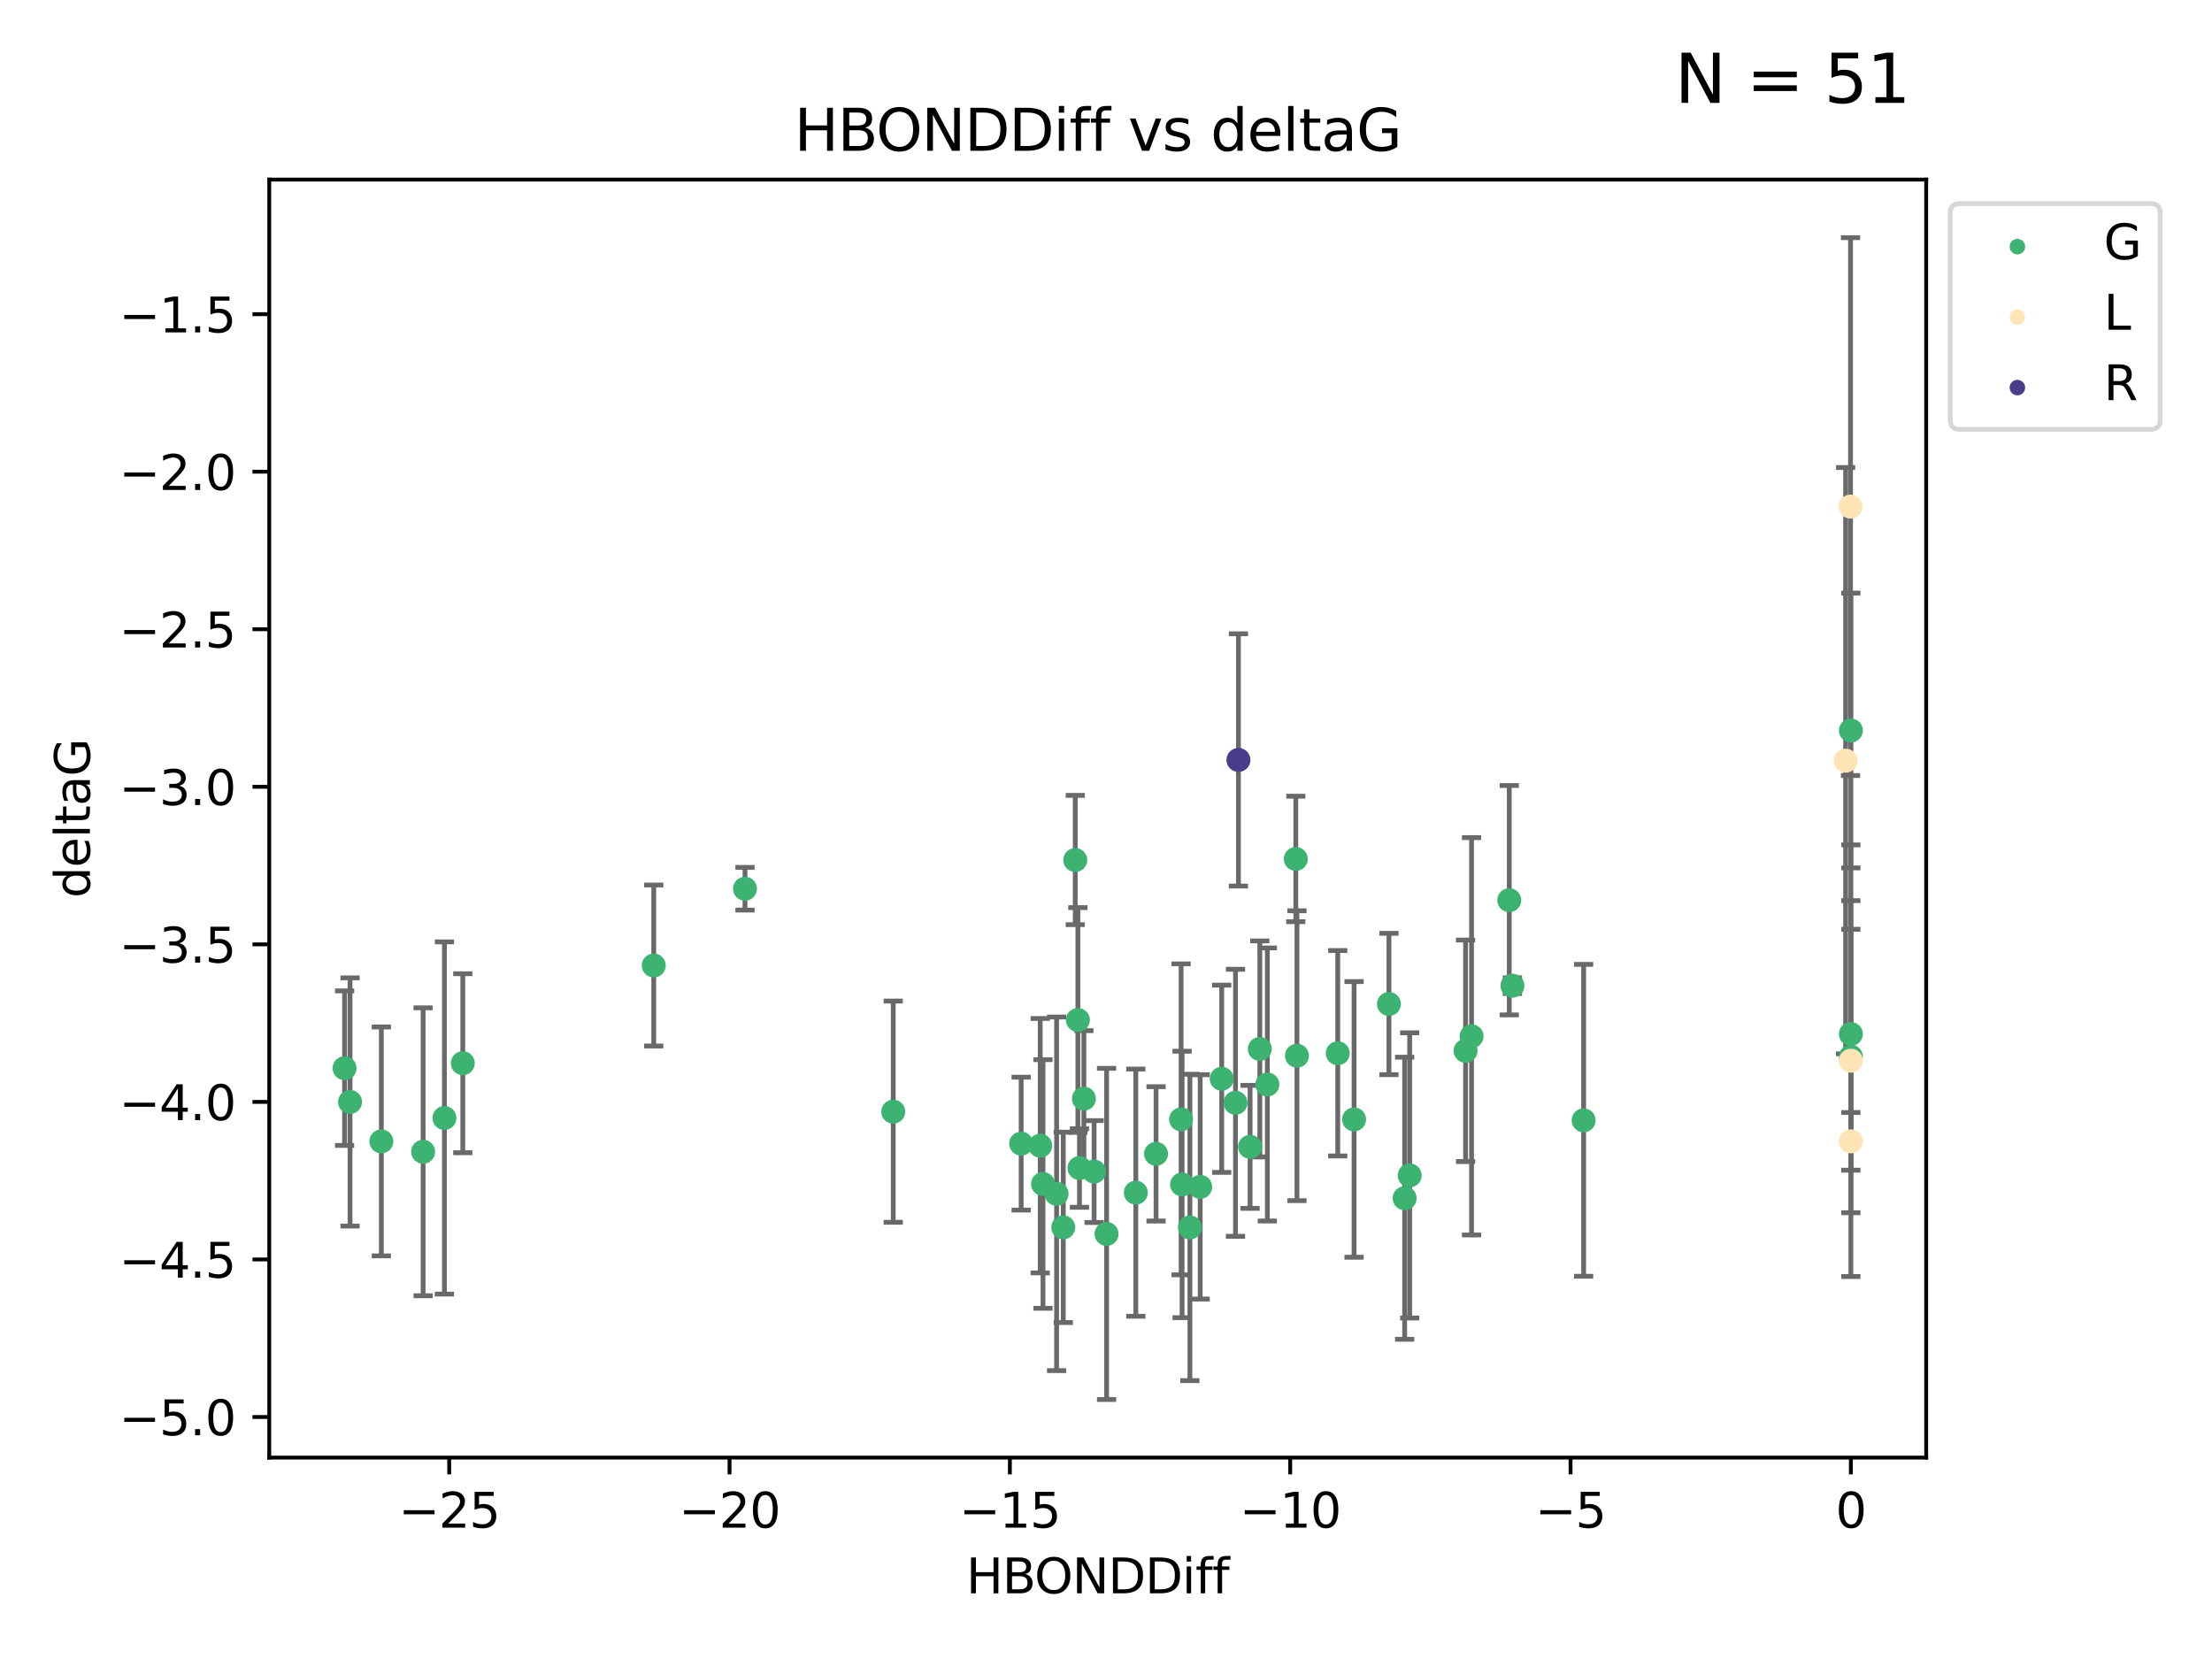 <?xml version="1.0" encoding="utf-8" standalone="no"?>
<!DOCTYPE svg PUBLIC "-//W3C//DTD SVG 1.1//EN"
  "http://www.w3.org/Graphics/SVG/1.1/DTD/svg11.dtd">
<svg xmlns:xlink="http://www.w3.org/1999/xlink" width="460.8pt" height="345.6pt" viewBox="0 0 460.8 345.6" xmlns="http://www.w3.org/2000/svg" version="1.1">
 <defs>
  <style type="text/css">*{stroke-linejoin: round; stroke-linecap: butt}</style>
 </defs>
 <g id="figure_1">
  <g id="patch_1">
   <path d="M 0 345.6 
L 460.8 345.6 
L 460.8 0 
L 0 0 
z
" style="fill: #ffffff"/>
  </g>
  <g id="axes_1">
   <g id="patch_2">
    <path d="M 56.09 303.64 
L 401.26 303.64 
L 401.26 37.411 
L 56.09 37.411 
z
" style="fill: #ffffff"/>
   </g>
   <g id="PathCollection_1">
    <defs>
     <path id="m9eaa9fb63c" d="M 0 1.118 
C 0.297 1.118 0.581 1 0.791 0.791 
C 1 0.581 1.118 0.297 1.118 0 
C 1.118 -0.297 1 -0.581 0.791 -0.791 
C 0.581 -1 0.297 -1.118 0 -1.118 
C -0.297 -1.118 -0.581 -1 -0.791 -0.791 
C -1 -0.581 -1.118 -0.297 -1.118 0 
C -1.118 0.297 -1 0.581 -0.791 0.791 
C -0.581 1 -0.297 1.118 0 1.118 
z
" style="stroke: #3cb371"/>
    </defs>
    <g clip-path="url(#p4821398f5c)">
     <use xlink:href="#m9eaa9fb63c" x="240.828" y="240.367" style="fill: #3cb371; stroke: #3cb371"/>
     <use xlink:href="#m9eaa9fb63c" x="247.878" y="255.697" style="fill: #3cb371; stroke: #3cb371"/>
     <use xlink:href="#m9eaa9fb63c" x="264.014" y="225.917" style="fill: #3cb371; stroke: #3cb371"/>
     <use xlink:href="#m9eaa9fb63c" x="257.378" y="229.73" style="fill: #3cb371; stroke: #3cb371"/>
     <use xlink:href="#m9eaa9fb63c" x="79.441" y="237.777" style="fill: #3cb371; stroke: #3cb371"/>
     <use xlink:href="#m9eaa9fb63c" x="220.109" y="248.693" style="fill: #3cb371; stroke: #3cb371"/>
     <use xlink:href="#m9eaa9fb63c" x="236.611" y="248.449" style="fill: #3cb371; stroke: #3cb371"/>
     <use xlink:href="#m9eaa9fb63c" x="217.276" y="246.645" style="fill: #3cb371; stroke: #3cb371"/>
     <use xlink:href="#m9eaa9fb63c" x="96.407" y="221.486" style="fill: #3cb371; stroke: #3cb371"/>
     <use xlink:href="#m9eaa9fb63c" x="186.079" y="231.584" style="fill: #3cb371; stroke: #3cb371"/>
     <use xlink:href="#m9eaa9fb63c" x="92.582" y="232.896" style="fill: #3cb371; stroke: #3cb371"/>
     <use xlink:href="#m9eaa9fb63c" x="212.726" y="238.241" style="fill: #3cb371; stroke: #3cb371"/>
     <use xlink:href="#m9eaa9fb63c" x="88.143" y="239.938" style="fill: #3cb371; stroke: #3cb371"/>
     <use xlink:href="#m9eaa9fb63c" x="230.518" y="257.045" style="fill: #3cb371; stroke: #3cb371"/>
     <use xlink:href="#m9eaa9fb63c" x="270.18" y="219.926" style="fill: #3cb371; stroke: #3cb371"/>
     <use xlink:href="#m9eaa9fb63c" x="246.251" y="246.743" style="fill: #3cb371; stroke: #3cb371"/>
     <use xlink:href="#m9eaa9fb63c" x="292.613" y="249.613" style="fill: #3cb371; stroke: #3cb371"/>
     <use xlink:href="#m9eaa9fb63c" x="246.046" y="233.181" style="fill: #3cb371; stroke: #3cb371"/>
     <use xlink:href="#m9eaa9fb63c" x="227.922" y="244.055" style="fill: #3cb371; stroke: #3cb371"/>
     <use xlink:href="#m9eaa9fb63c" x="260.416" y="238.91" style="fill: #3cb371; stroke: #3cb371"/>
     <use xlink:href="#m9eaa9fb63c" x="269.94" y="178.934" style="fill: #3cb371; stroke: #3cb371"/>
     <use xlink:href="#m9eaa9fb63c" x="250.022" y="247.252" style="fill: #3cb371; stroke: #3cb371"/>
     <use xlink:href="#m9eaa9fb63c" x="224.874" y="243.326" style="fill: #3cb371; stroke: #3cb371"/>
     <use xlink:href="#m9eaa9fb63c" x="282.079" y="233.195" style="fill: #3cb371; stroke: #3cb371"/>
     <use xlink:href="#m9eaa9fb63c" x="221.5" y="255.679" style="fill: #3cb371; stroke: #3cb371"/>
     <use xlink:href="#m9eaa9fb63c" x="278.68" y="219.413" style="fill: #3cb371; stroke: #3cb371"/>
     <use xlink:href="#m9eaa9fb63c" x="223.998" y="179.156" style="fill: #3cb371; stroke: #3cb371"/>
     <use xlink:href="#m9eaa9fb63c" x="254.505" y="224.727" style="fill: #3cb371; stroke: #3cb371"/>
     <use xlink:href="#m9eaa9fb63c" x="216.697" y="238.67" style="fill: #3cb371; stroke: #3cb371"/>
     <use xlink:href="#m9eaa9fb63c" x="224.544" y="212.486" style="fill: #3cb371; stroke: #3cb371"/>
     <use xlink:href="#m9eaa9fb63c" x="71.78" y="222.519" style="fill: #3cb371; stroke: #3cb371"/>
     <use xlink:href="#m9eaa9fb63c" x="72.918" y="229.558" style="fill: #3cb371; stroke: #3cb371"/>
     <use xlink:href="#m9eaa9fb63c" x="136.189" y="201.131" style="fill: #3cb371; stroke: #3cb371"/>
     <use xlink:href="#m9eaa9fb63c" x="289.343" y="209.147" style="fill: #3cb371; stroke: #3cb371"/>
     <use xlink:href="#m9eaa9fb63c" x="314.406" y="187.528" style="fill: #3cb371; stroke: #3cb371"/>
     <use xlink:href="#m9eaa9fb63c" x="225.794" y="228.874" style="fill: #3cb371; stroke: #3cb371"/>
     <use xlink:href="#m9eaa9fb63c" x="262.443" y="218.512" style="fill: #3cb371; stroke: #3cb371"/>
     <use xlink:href="#m9eaa9fb63c" x="306.552" y="215.876" style="fill: #3cb371; stroke: #3cb371"/>
     <use xlink:href="#m9eaa9fb63c" x="155.197" y="185.141" style="fill: #3cb371; stroke: #3cb371"/>
     <use xlink:href="#m9eaa9fb63c" x="305.308" y="218.903" style="fill: #3cb371; stroke: #3cb371"/>
     <use xlink:href="#m9eaa9fb63c" x="315.068" y="205.338" style="fill: #3cb371; stroke: #3cb371"/>
     <use xlink:href="#m9eaa9fb63c" x="385.57" y="152.179" style="fill: #3cb371; stroke: #3cb371"/>
     <use xlink:href="#m9eaa9fb63c" x="385.57" y="220.126" style="fill: #3cb371; stroke: #3cb371"/>
     <use xlink:href="#m9eaa9fb63c" x="293.66" y="244.857" style="fill: #3cb371; stroke: #3cb371"/>
     <use xlink:href="#m9eaa9fb63c" x="329.9" y="233.383" style="fill: #3cb371; stroke: #3cb371"/>
     <use xlink:href="#m9eaa9fb63c" x="385.57" y="215.4" style="fill: #3cb371; stroke: #3cb371"/>
    </g>
   </g>
   <g id="PathCollection_2">
    <defs>
     <path id="mab00e85003" d="M 0 1.118 
C 0.297 1.118 0.581 1 0.791 0.791 
C 1 0.581 1.118 0.297 1.118 0 
C 1.118 -0.297 1 -0.581 0.791 -0.791 
C 0.581 -1 0.297 -1.118 0 -1.118 
C -0.297 -1.118 -0.581 -1 -0.791 -0.791 
C -1 -0.581 -1.118 -0.297 -1.118 0 
C -1.118 0.297 -1 0.581 -0.791 0.791 
C -0.581 1 -0.297 1.118 0 1.118 
z
" style="stroke: #ffe4b5"/>
    </defs>
    <g clip-path="url(#p4821398f5c)">
     <use xlink:href="#mab00e85003" x="385.57" y="237.764" style="fill: #ffe4b5; stroke: #ffe4b5"/>
     <use xlink:href="#mab00e85003" x="385.498" y="105.534" style="fill: #ffe4b5; stroke: #ffe4b5"/>
     <use xlink:href="#mab00e85003" x="384.478" y="158.457" style="fill: #ffe4b5; stroke: #ffe4b5"/>
     <use xlink:href="#mab00e85003" x="385.57" y="220.966" style="fill: #ffe4b5; stroke: #ffe4b5"/>
    </g>
   </g>
   <g id="PathCollection_3">
    <defs>
     <path id="me74268f117" d="M 0 1.118 
C 0.297 1.118 0.581 1 0.791 0.791 
C 1 0.581 1.118 0.297 1.118 0 
C 1.118 -0.297 1 -0.581 0.791 -0.791 
C 0.581 -1 0.297 -1.118 0 -1.118 
C -0.297 -1.118 -0.581 -1 -0.791 -0.791 
C -1 -0.581 -1.118 -0.297 -1.118 0 
C -1.118 0.297 -1 0.581 -0.791 0.791 
C -0.581 1 -0.297 1.118 0 1.118 
z
" style="stroke: #483d8b"/>
    </defs>
    <g clip-path="url(#p4821398f5c)">
     <use xlink:href="#me74268f117" x="257.99" y="158.306" style="fill: #483d8b; stroke: #483d8b"/>
    </g>
   </g>
   <g id="matplotlib.axis_1">
    <g id="xtick_1">
     <g id="line2d_1">
      <defs>
       <path id="ma5d08b5c42" d="M 0 0 
L 0 3.5 
" style="stroke: #000000; stroke-width: 0.8"/>
      </defs>
      <g>
       <use xlink:href="#ma5d08b5c42" x="93.578" y="303.64" style="stroke: #000000; stroke-width: 0.8"/>
      </g>
     </g>
     <g id="text_1">
      <!-- −25 -->
      <g transform="translate(83.026 318.238)scale(0.1 -0.1)">
       <defs>
        <path id="DejaVuSans-2212" d="M 678 2272 
L 4684 2272 
L 4684 1741 
L 678 1741 
L 678 2272 
z
" transform="scale(0.016)"/>
        <path id="DejaVuSans-32" d="M 1228 531 
L 3431 531 
L 3431 0 
L 469 0 
L 469 531 
Q 828 903 1448 1529 
Q 2069 2156 2228 2338 
Q 2531 2678 2651 2914 
Q 2772 3150 2772 3378 
Q 2772 3750 2511 3984 
Q 2250 4219 1831 4219 
Q 1534 4219 1204 4116 
Q 875 4013 500 3803 
L 500 4441 
Q 881 4594 1212 4672 
Q 1544 4750 1819 4750 
Q 2544 4750 2975 4387 
Q 3406 4025 3406 3419 
Q 3406 3131 3298 2873 
Q 3191 2616 2906 2266 
Q 2828 2175 2409 1742 
Q 1991 1309 1228 531 
z
" transform="scale(0.016)"/>
        <path id="DejaVuSans-35" d="M 691 4666 
L 3169 4666 
L 3169 4134 
L 1269 4134 
L 1269 2991 
Q 1406 3038 1543 3061 
Q 1681 3084 1819 3084 
Q 2600 3084 3056 2656 
Q 3513 2228 3513 1497 
Q 3513 744 3044 326 
Q 2575 -91 1722 -91 
Q 1428 -91 1123 -41 
Q 819 9 494 109 
L 494 744 
Q 775 591 1075 516 
Q 1375 441 1709 441 
Q 2250 441 2565 725 
Q 2881 1009 2881 1497 
Q 2881 1984 2565 2268 
Q 2250 2553 1709 2553 
Q 1456 2553 1204 2497 
Q 953 2441 691 2322 
L 691 4666 
z
" transform="scale(0.016)"/>
       </defs>
       <use xlink:href="#DejaVuSans-2212"/>
       <use xlink:href="#DejaVuSans-32" x="83.789"/>
       <use xlink:href="#DejaVuSans-35" x="147.412"/>
      </g>
     </g>
    </g>
    <g id="xtick_2">
     <g id="line2d_2">
      <g>
       <use xlink:href="#ma5d08b5c42" x="151.977" y="303.64" style="stroke: #000000; stroke-width: 0.8"/>
      </g>
     </g>
     <g id="text_2">
      <!-- −20 -->
      <g transform="translate(141.425 318.238)scale(0.1 -0.1)">
       <defs>
        <path id="DejaVuSans-30" d="M 2034 4250 
Q 1547 4250 1301 3770 
Q 1056 3291 1056 2328 
Q 1056 1369 1301 889 
Q 1547 409 2034 409 
Q 2525 409 2770 889 
Q 3016 1369 3016 2328 
Q 3016 3291 2770 3770 
Q 2525 4250 2034 4250 
z
M 2034 4750 
Q 2819 4750 3233 4129 
Q 3647 3509 3647 2328 
Q 3647 1150 3233 529 
Q 2819 -91 2034 -91 
Q 1250 -91 836 529 
Q 422 1150 422 2328 
Q 422 3509 836 4129 
Q 1250 4750 2034 4750 
z
" transform="scale(0.016)"/>
       </defs>
       <use xlink:href="#DejaVuSans-2212"/>
       <use xlink:href="#DejaVuSans-32" x="83.789"/>
       <use xlink:href="#DejaVuSans-30" x="147.412"/>
      </g>
     </g>
    </g>
    <g id="xtick_3">
     <g id="line2d_3">
      <g>
       <use xlink:href="#ma5d08b5c42" x="210.375" y="303.64" style="stroke: #000000; stroke-width: 0.8"/>
      </g>
     </g>
     <g id="text_3">
      <!-- −15 -->
      <g transform="translate(199.823 318.238)scale(0.1 -0.1)">
       <defs>
        <path id="DejaVuSans-31" d="M 794 531 
L 1825 531 
L 1825 4091 
L 703 3866 
L 703 4441 
L 1819 4666 
L 2450 4666 
L 2450 531 
L 3481 531 
L 3481 0 
L 794 0 
L 794 531 
z
" transform="scale(0.016)"/>
       </defs>
       <use xlink:href="#DejaVuSans-2212"/>
       <use xlink:href="#DejaVuSans-31" x="83.789"/>
       <use xlink:href="#DejaVuSans-35" x="147.412"/>
      </g>
     </g>
    </g>
    <g id="xtick_4">
     <g id="line2d_4">
      <g>
       <use xlink:href="#ma5d08b5c42" x="268.774" y="303.64" style="stroke: #000000; stroke-width: 0.8"/>
      </g>
     </g>
     <g id="text_4">
      <!-- −10 -->
      <g transform="translate(258.221 318.238)scale(0.1 -0.1)">
       <use xlink:href="#DejaVuSans-2212"/>
       <use xlink:href="#DejaVuSans-31" x="83.789"/>
       <use xlink:href="#DejaVuSans-30" x="147.412"/>
      </g>
     </g>
    </g>
    <g id="xtick_5">
     <g id="line2d_5">
      <g>
       <use xlink:href="#ma5d08b5c42" x="327.172" y="303.64" style="stroke: #000000; stroke-width: 0.8"/>
      </g>
     </g>
     <g id="text_5">
      <!-- −5 -->
      <g transform="translate(319.801 318.238)scale(0.1 -0.1)">
       <use xlink:href="#DejaVuSans-2212"/>
       <use xlink:href="#DejaVuSans-35" x="83.789"/>
      </g>
     </g>
    </g>
    <g id="xtick_6">
     <g id="line2d_6">
      <g>
       <use xlink:href="#ma5d08b5c42" x="385.57" y="303.64" style="stroke: #000000; stroke-width: 0.8"/>
      </g>
     </g>
     <g id="text_6">
      <!-- 0 -->
      <g transform="translate(382.389 318.238)scale(0.1 -0.1)">
       <use xlink:href="#DejaVuSans-30"/>
      </g>
     </g>
    </g>
    <g id="text_7">
     <!-- HBONDDiff -->
     <g transform="translate(201.286 331.917)scale(0.1 -0.1)">
      <defs>
       <path id="DejaVuSans-48" d="M 628 4666 
L 1259 4666 
L 1259 2753 
L 3553 2753 
L 3553 4666 
L 4184 4666 
L 4184 0 
L 3553 0 
L 3553 2222 
L 1259 2222 
L 1259 0 
L 628 0 
L 628 4666 
z
" transform="scale(0.016)"/>
       <path id="DejaVuSans-42" d="M 1259 2228 
L 1259 519 
L 2272 519 
Q 2781 519 3026 730 
Q 3272 941 3272 1375 
Q 3272 1813 3026 2020 
Q 2781 2228 2272 2228 
L 1259 2228 
z
M 1259 4147 
L 1259 2741 
L 2194 2741 
Q 2656 2741 2882 2914 
Q 3109 3088 3109 3444 
Q 3109 3797 2882 3972 
Q 2656 4147 2194 4147 
L 1259 4147 
z
M 628 4666 
L 2241 4666 
Q 2963 4666 3353 4366 
Q 3744 4066 3744 3513 
Q 3744 3084 3544 2831 
Q 3344 2578 2956 2516 
Q 3422 2416 3680 2098 
Q 3938 1781 3938 1306 
Q 3938 681 3513 340 
Q 3088 0 2303 0 
L 628 0 
L 628 4666 
z
" transform="scale(0.016)"/>
       <path id="DejaVuSans-4f" d="M 2522 4238 
Q 1834 4238 1429 3725 
Q 1025 3213 1025 2328 
Q 1025 1447 1429 934 
Q 1834 422 2522 422 
Q 3209 422 3611 934 
Q 4013 1447 4013 2328 
Q 4013 3213 3611 3725 
Q 3209 4238 2522 4238 
z
M 2522 4750 
Q 3503 4750 4090 4092 
Q 4678 3434 4678 2328 
Q 4678 1225 4090 567 
Q 3503 -91 2522 -91 
Q 1538 -91 948 565 
Q 359 1222 359 2328 
Q 359 3434 948 4092 
Q 1538 4750 2522 4750 
z
" transform="scale(0.016)"/>
       <path id="DejaVuSans-4e" d="M 628 4666 
L 1478 4666 
L 3547 763 
L 3547 4666 
L 4159 4666 
L 4159 0 
L 3309 0 
L 1241 3903 
L 1241 0 
L 628 0 
L 628 4666 
z
" transform="scale(0.016)"/>
       <path id="DejaVuSans-44" d="M 1259 4147 
L 1259 519 
L 2022 519 
Q 2988 519 3436 956 
Q 3884 1394 3884 2338 
Q 3884 3275 3436 3711 
Q 2988 4147 2022 4147 
L 1259 4147 
z
M 628 4666 
L 1925 4666 
Q 3281 4666 3915 4102 
Q 4550 3538 4550 2338 
Q 4550 1131 3912 565 
Q 3275 0 1925 0 
L 628 0 
L 628 4666 
z
" transform="scale(0.016)"/>
       <path id="DejaVuSans-69" d="M 603 3500 
L 1178 3500 
L 1178 0 
L 603 0 
L 603 3500 
z
M 603 4863 
L 1178 4863 
L 1178 4134 
L 603 4134 
L 603 4863 
z
" transform="scale(0.016)"/>
       <path id="DejaVuSans-66" d="M 2375 4863 
L 2375 4384 
L 1825 4384 
Q 1516 4384 1395 4259 
Q 1275 4134 1275 3809 
L 1275 3500 
L 2222 3500 
L 2222 3053 
L 1275 3053 
L 1275 0 
L 697 0 
L 697 3053 
L 147 3053 
L 147 3500 
L 697 3500 
L 697 3744 
Q 697 4328 969 4595 
Q 1241 4863 1831 4863 
L 2375 4863 
z
" transform="scale(0.016)"/>
      </defs>
      <use xlink:href="#DejaVuSans-48"/>
      <use xlink:href="#DejaVuSans-42" x="75.195"/>
      <use xlink:href="#DejaVuSans-4f" x="142.049"/>
      <use xlink:href="#DejaVuSans-4e" x="220.76"/>
      <use xlink:href="#DejaVuSans-44" x="295.564"/>
      <use xlink:href="#DejaVuSans-44" x="372.566"/>
      <use xlink:href="#DejaVuSans-69" x="449.568"/>
      <use xlink:href="#DejaVuSans-66" x="477.352"/>
      <use xlink:href="#DejaVuSans-66" x="512.557"/>
     </g>
    </g>
   </g>
   <g id="matplotlib.axis_2">
    <g id="ytick_1">
     <g id="line2d_7">
      <defs>
       <path id="mc6addf33f2" d="M 0 0 
L -3.5 0 
" style="stroke: #000000; stroke-width: 0.8"/>
      </defs>
      <g>
       <use xlink:href="#mc6addf33f2" x="56.09" y="295.188" style="stroke: #000000; stroke-width: 0.8"/>
      </g>
     </g>
     <g id="text_8">
      <!-- −5.0 -->
      <g transform="translate(24.807 298.987)scale(0.1 -0.1)">
       <defs>
        <path id="DejaVuSans-2e" d="M 684 794 
L 1344 794 
L 1344 0 
L 684 0 
L 684 794 
z
" transform="scale(0.016)"/>
       </defs>
       <use xlink:href="#DejaVuSans-2212"/>
       <use xlink:href="#DejaVuSans-35" x="83.789"/>
       <use xlink:href="#DejaVuSans-2e" x="147.412"/>
       <use xlink:href="#DejaVuSans-30" x="179.199"/>
      </g>
     </g>
    </g>
    <g id="ytick_2">
     <g id="line2d_8">
      <g>
       <use xlink:href="#mc6addf33f2" x="56.09" y="262.368" style="stroke: #000000; stroke-width: 0.8"/>
      </g>
     </g>
     <g id="text_9">
      <!-- −4.5 -->
      <g transform="translate(24.807 266.167)scale(0.1 -0.1)">
       <defs>
        <path id="DejaVuSans-34" d="M 2419 4116 
L 825 1625 
L 2419 1625 
L 2419 4116 
z
M 2253 4666 
L 3047 4666 
L 3047 1625 
L 3713 1625 
L 3713 1100 
L 3047 1100 
L 3047 0 
L 2419 0 
L 2419 1100 
L 313 1100 
L 313 1709 
L 2253 4666 
z
" transform="scale(0.016)"/>
       </defs>
       <use xlink:href="#DejaVuSans-2212"/>
       <use xlink:href="#DejaVuSans-34" x="83.789"/>
       <use xlink:href="#DejaVuSans-2e" x="147.412"/>
       <use xlink:href="#DejaVuSans-35" x="179.199"/>
      </g>
     </g>
    </g>
    <g id="ytick_3">
     <g id="line2d_9">
      <g>
       <use xlink:href="#mc6addf33f2" x="56.09" y="229.547" style="stroke: #000000; stroke-width: 0.8"/>
      </g>
     </g>
     <g id="text_10">
      <!-- −4.0 -->
      <g transform="translate(24.807 233.346)scale(0.1 -0.1)">
       <use xlink:href="#DejaVuSans-2212"/>
       <use xlink:href="#DejaVuSans-34" x="83.789"/>
       <use xlink:href="#DejaVuSans-2e" x="147.412"/>
       <use xlink:href="#DejaVuSans-30" x="179.199"/>
      </g>
     </g>
    </g>
    <g id="ytick_4">
     <g id="line2d_10">
      <g>
       <use xlink:href="#mc6addf33f2" x="56.09" y="196.727" style="stroke: #000000; stroke-width: 0.8"/>
      </g>
     </g>
     <g id="text_11">
      <!-- −3.5 -->
      <g transform="translate(24.807 200.526)scale(0.1 -0.1)">
       <defs>
        <path id="DejaVuSans-33" d="M 2597 2516 
Q 3050 2419 3304 2112 
Q 3559 1806 3559 1356 
Q 3559 666 3084 287 
Q 2609 -91 1734 -91 
Q 1441 -91 1130 -33 
Q 819 25 488 141 
L 488 750 
Q 750 597 1062 519 
Q 1375 441 1716 441 
Q 2309 441 2620 675 
Q 2931 909 2931 1356 
Q 2931 1769 2642 2001 
Q 2353 2234 1838 2234 
L 1294 2234 
L 1294 2753 
L 1863 2753 
Q 2328 2753 2575 2939 
Q 2822 3125 2822 3475 
Q 2822 3834 2567 4026 
Q 2313 4219 1838 4219 
Q 1578 4219 1281 4162 
Q 984 4106 628 3988 
L 628 4550 
Q 988 4650 1302 4700 
Q 1616 4750 1894 4750 
Q 2613 4750 3031 4423 
Q 3450 4097 3450 3541 
Q 3450 3153 3228 2886 
Q 3006 2619 2597 2516 
z
" transform="scale(0.016)"/>
       </defs>
       <use xlink:href="#DejaVuSans-2212"/>
       <use xlink:href="#DejaVuSans-33" x="83.789"/>
       <use xlink:href="#DejaVuSans-2e" x="147.412"/>
       <use xlink:href="#DejaVuSans-35" x="179.199"/>
      </g>
     </g>
    </g>
    <g id="ytick_5">
     <g id="line2d_11">
      <g>
       <use xlink:href="#mc6addf33f2" x="56.09" y="163.906" style="stroke: #000000; stroke-width: 0.8"/>
      </g>
     </g>
     <g id="text_12">
      <!-- −3.0 -->
      <g transform="translate(24.807 167.705)scale(0.1 -0.1)">
       <use xlink:href="#DejaVuSans-2212"/>
       <use xlink:href="#DejaVuSans-33" x="83.789"/>
       <use xlink:href="#DejaVuSans-2e" x="147.412"/>
       <use xlink:href="#DejaVuSans-30" x="179.199"/>
      </g>
     </g>
    </g>
    <g id="ytick_6">
     <g id="line2d_12">
      <g>
       <use xlink:href="#mc6addf33f2" x="56.09" y="131.086" style="stroke: #000000; stroke-width: 0.8"/>
      </g>
     </g>
     <g id="text_13">
      <!-- −2.5 -->
      <g transform="translate(24.807 134.885)scale(0.1 -0.1)">
       <use xlink:href="#DejaVuSans-2212"/>
       <use xlink:href="#DejaVuSans-32" x="83.789"/>
       <use xlink:href="#DejaVuSans-2e" x="147.412"/>
       <use xlink:href="#DejaVuSans-35" x="179.199"/>
      </g>
     </g>
    </g>
    <g id="ytick_7">
     <g id="line2d_13">
      <g>
       <use xlink:href="#mc6addf33f2" x="56.09" y="98.265" style="stroke: #000000; stroke-width: 0.8"/>
      </g>
     </g>
     <g id="text_14">
      <!-- −2.0 -->
      <g transform="translate(24.807 102.064)scale(0.1 -0.1)">
       <use xlink:href="#DejaVuSans-2212"/>
       <use xlink:href="#DejaVuSans-32" x="83.789"/>
       <use xlink:href="#DejaVuSans-2e" x="147.412"/>
       <use xlink:href="#DejaVuSans-30" x="179.199"/>
      </g>
     </g>
    </g>
    <g id="ytick_8">
     <g id="line2d_14">
      <g>
       <use xlink:href="#mc6addf33f2" x="56.09" y="65.445" style="stroke: #000000; stroke-width: 0.8"/>
      </g>
     </g>
     <g id="text_15">
      <!-- −1.5 -->
      <g transform="translate(24.807 69.244)scale(0.1 -0.1)">
       <use xlink:href="#DejaVuSans-2212"/>
       <use xlink:href="#DejaVuSans-31" x="83.789"/>
       <use xlink:href="#DejaVuSans-2e" x="147.412"/>
       <use xlink:href="#DejaVuSans-35" x="179.199"/>
      </g>
     </g>
    </g>
    <g id="text_16">
     <!-- deltaG -->
     <g transform="translate(18.727 187.064)rotate(-90)scale(0.1 -0.1)">
      <defs>
       <path id="DejaVuSans-64" d="M 2906 2969 
L 2906 4863 
L 3481 4863 
L 3481 0 
L 2906 0 
L 2906 525 
Q 2725 213 2448 61 
Q 2172 -91 1784 -91 
Q 1150 -91 751 415 
Q 353 922 353 1747 
Q 353 2572 751 3078 
Q 1150 3584 1784 3584 
Q 2172 3584 2448 3432 
Q 2725 3281 2906 2969 
z
M 947 1747 
Q 947 1113 1208 752 
Q 1469 391 1925 391 
Q 2381 391 2643 752 
Q 2906 1113 2906 1747 
Q 2906 2381 2643 2742 
Q 2381 3103 1925 3103 
Q 1469 3103 1208 2742 
Q 947 2381 947 1747 
z
" transform="scale(0.016)"/>
       <path id="DejaVuSans-65" d="M 3597 1894 
L 3597 1613 
L 953 1613 
Q 991 1019 1311 708 
Q 1631 397 2203 397 
Q 2534 397 2845 478 
Q 3156 559 3463 722 
L 3463 178 
Q 3153 47 2828 -22 
Q 2503 -91 2169 -91 
Q 1331 -91 842 396 
Q 353 884 353 1716 
Q 353 2575 817 3079 
Q 1281 3584 2069 3584 
Q 2775 3584 3186 3129 
Q 3597 2675 3597 1894 
z
M 3022 2063 
Q 3016 2534 2758 2815 
Q 2500 3097 2075 3097 
Q 1594 3097 1305 2825 
Q 1016 2553 972 2059 
L 3022 2063 
z
" transform="scale(0.016)"/>
       <path id="DejaVuSans-6c" d="M 603 4863 
L 1178 4863 
L 1178 0 
L 603 0 
L 603 4863 
z
" transform="scale(0.016)"/>
       <path id="DejaVuSans-74" d="M 1172 4494 
L 1172 3500 
L 2356 3500 
L 2356 3053 
L 1172 3053 
L 1172 1153 
Q 1172 725 1289 603 
Q 1406 481 1766 481 
L 2356 481 
L 2356 0 
L 1766 0 
Q 1100 0 847 248 
Q 594 497 594 1153 
L 594 3053 
L 172 3053 
L 172 3500 
L 594 3500 
L 594 4494 
L 1172 4494 
z
" transform="scale(0.016)"/>
       <path id="DejaVuSans-61" d="M 2194 1759 
Q 1497 1759 1228 1600 
Q 959 1441 959 1056 
Q 959 750 1161 570 
Q 1363 391 1709 391 
Q 2188 391 2477 730 
Q 2766 1069 2766 1631 
L 2766 1759 
L 2194 1759 
z
M 3341 1997 
L 3341 0 
L 2766 0 
L 2766 531 
Q 2569 213 2275 61 
Q 1981 -91 1556 -91 
Q 1019 -91 701 211 
Q 384 513 384 1019 
Q 384 1609 779 1909 
Q 1175 2209 1959 2209 
L 2766 2209 
L 2766 2266 
Q 2766 2663 2505 2880 
Q 2244 3097 1772 3097 
Q 1472 3097 1187 3025 
Q 903 2953 641 2809 
L 641 3341 
Q 956 3463 1253 3523 
Q 1550 3584 1831 3584 
Q 2591 3584 2966 3190 
Q 3341 2797 3341 1997 
z
" transform="scale(0.016)"/>
       <path id="DejaVuSans-47" d="M 3809 666 
L 3809 1919 
L 2778 1919 
L 2778 2438 
L 4434 2438 
L 4434 434 
Q 4069 175 3628 42 
Q 3188 -91 2688 -91 
Q 1594 -91 976 548 
Q 359 1188 359 2328 
Q 359 3472 976 4111 
Q 1594 4750 2688 4750 
Q 3144 4750 3555 4637 
Q 3966 4525 4313 4306 
L 4313 3634 
Q 3963 3931 3569 4081 
Q 3175 4231 2741 4231 
Q 1884 4231 1454 3753 
Q 1025 3275 1025 2328 
Q 1025 1384 1454 906 
Q 1884 428 2741 428 
Q 3075 428 3337 486 
Q 3600 544 3809 666 
z
" transform="scale(0.016)"/>
      </defs>
      <use xlink:href="#DejaVuSans-64"/>
      <use xlink:href="#DejaVuSans-65" x="63.477"/>
      <use xlink:href="#DejaVuSans-6c" x="125"/>
      <use xlink:href="#DejaVuSans-74" x="152.783"/>
      <use xlink:href="#DejaVuSans-61" x="191.992"/>
      <use xlink:href="#DejaVuSans-47" x="253.271"/>
     </g>
    </g>
   </g>
   <g id="LineCollection_1">
    <path d="M 240.828 254.363 
L 240.828 226.372 
" clip-path="url(#p4821398f5c)" style="fill: none; stroke: #696969"/>
    <path d="M 247.878 287.613 
L 247.878 223.781 
" clip-path="url(#p4821398f5c)" style="fill: none; stroke: #696969"/>
    <path d="M 264.014 254.359 
L 264.014 197.475 
" clip-path="url(#p4821398f5c)" style="fill: none; stroke: #696969"/>
    <path d="M 257.378 257.545 
L 257.378 201.916 
" clip-path="url(#p4821398f5c)" style="fill: none; stroke: #696969"/>
    <path d="M 79.441 261.618 
L 79.441 213.935 
" clip-path="url(#p4821398f5c)" style="fill: none; stroke: #696969"/>
    <path d="M 220.109 285.525 
L 220.109 211.861 
" clip-path="url(#p4821398f5c)" style="fill: none; stroke: #696969"/>
    <path d="M 236.611 274.2 
L 236.611 222.698 
" clip-path="url(#p4821398f5c)" style="fill: none; stroke: #696969"/>
    <path d="M 217.276 272.542 
L 217.276 220.748 
" clip-path="url(#p4821398f5c)" style="fill: none; stroke: #696969"/>
    <path d="M 96.407 240.13 
L 96.407 202.843 
" clip-path="url(#p4821398f5c)" style="fill: none; stroke: #696969"/>
    <path d="M 186.079 254.626 
L 186.079 208.541 
" clip-path="url(#p4821398f5c)" style="fill: none; stroke: #696969"/>
    <path d="M 92.582 269.58 
L 92.582 196.212 
" clip-path="url(#p4821398f5c)" style="fill: none; stroke: #696969"/>
    <path d="M 212.726 252.082 
L 212.726 224.4 
" clip-path="url(#p4821398f5c)" style="fill: none; stroke: #696969"/>
    <path d="M 88.143 269.931 
L 88.143 209.946 
" clip-path="url(#p4821398f5c)" style="fill: none; stroke: #696969"/>
    <path d="M 230.518 291.539 
L 230.518 222.551 
" clip-path="url(#p4821398f5c)" style="fill: none; stroke: #696969"/>
    <path d="M 270.18 250.116 
L 270.18 189.736 
" clip-path="url(#p4821398f5c)" style="fill: none; stroke: #696969"/>
    <path d="M 246.251 274.495 
L 246.251 218.991 
" clip-path="url(#p4821398f5c)" style="fill: none; stroke: #696969"/>
    <path d="M 292.613 278.996 
L 292.613 220.231 
" clip-path="url(#p4821398f5c)" style="fill: none; stroke: #696969"/>
    <path d="M 246.046 265.572 
L 246.046 200.79 
" clip-path="url(#p4821398f5c)" style="fill: none; stroke: #696969"/>
    <path d="M 227.922 254.669 
L 227.922 233.441 
" clip-path="url(#p4821398f5c)" style="fill: none; stroke: #696969"/>
    <path d="M 260.416 251.724 
L 260.416 226.097 
" clip-path="url(#p4821398f5c)" style="fill: none; stroke: #696969"/>
    <path d="M 269.94 192.005 
L 269.94 165.864 
" clip-path="url(#p4821398f5c)" style="fill: none; stroke: #696969"/>
    <path d="M 250.022 270.617 
L 250.022 223.887 
" clip-path="url(#p4821398f5c)" style="fill: none; stroke: #696969"/>
    <path d="M 224.874 251.499 
L 224.874 235.153 
" clip-path="url(#p4821398f5c)" style="fill: none; stroke: #696969"/>
    <path d="M 282.079 261.908 
L 282.079 204.483 
" clip-path="url(#p4821398f5c)" style="fill: none; stroke: #696969"/>
    <path d="M 221.5 275.508 
L 221.5 235.849 
" clip-path="url(#p4821398f5c)" style="fill: none; stroke: #696969"/>
    <path d="M 278.68 240.808 
L 278.68 198.017 
" clip-path="url(#p4821398f5c)" style="fill: none; stroke: #696969"/>
    <path d="M 223.998 192.621 
L 223.998 165.692 
" clip-path="url(#p4821398f5c)" style="fill: none; stroke: #696969"/>
    <path d="M 254.505 244.23 
L 254.505 205.223 
" clip-path="url(#p4821398f5c)" style="fill: none; stroke: #696969"/>
    <path d="M 216.697 265.17 
L 216.697 212.17 
" clip-path="url(#p4821398f5c)" style="fill: none; stroke: #696969"/>
    <path d="M 224.544 235.895 
L 224.544 189.076 
" clip-path="url(#p4821398f5c)" style="fill: none; stroke: #696969"/>
    <path d="M 71.78 238.616 
L 71.78 206.421 
" clip-path="url(#p4821398f5c)" style="fill: none; stroke: #696969"/>
    <path d="M 72.918 255.41 
L 72.918 203.705 
" clip-path="url(#p4821398f5c)" style="fill: none; stroke: #696969"/>
    <path d="M 136.189 217.903 
L 136.189 184.36 
" clip-path="url(#p4821398f5c)" style="fill: none; stroke: #696969"/>
    <path d="M 289.343 223.869 
L 289.343 194.426 
" clip-path="url(#p4821398f5c)" style="fill: none; stroke: #696969"/>
    <path d="M 314.406 211.425 
L 314.406 163.632 
" clip-path="url(#p4821398f5c)" style="fill: none; stroke: #696969"/>
    <path d="M 225.794 243.047 
L 225.794 214.701 
" clip-path="url(#p4821398f5c)" style="fill: none; stroke: #696969"/>
    <path d="M 262.443 241.016 
L 262.443 196.009 
" clip-path="url(#p4821398f5c)" style="fill: none; stroke: #696969"/>
    <path d="M 306.552 257.264 
L 306.552 174.489 
" clip-path="url(#p4821398f5c)" style="fill: none; stroke: #696969"/>
    <path d="M 155.197 189.585 
L 155.197 180.697 
" clip-path="url(#p4821398f5c)" style="fill: none; stroke: #696969"/>
    <path d="M 305.308 241.976 
L 305.308 195.829 
" clip-path="url(#p4821398f5c)" style="fill: none; stroke: #696969"/>
    <path d="M 315.068 206.976 
L 315.068 203.699 
" clip-path="url(#p4821398f5c)" style="fill: none; stroke: #696969"/>
    <path d="M 385.57 180.801 
L 385.57 123.558 
" clip-path="url(#p4821398f5c)" style="fill: none; stroke: #696969"/>
    <path d="M 385.57 252.633 
L 385.57 187.619 
" clip-path="url(#p4821398f5c)" style="fill: none; stroke: #696969"/>
    <path d="M 293.66 274.561 
L 293.66 215.152 
" clip-path="url(#p4821398f5c)" style="fill: none; stroke: #696969"/>
    <path d="M 329.9 265.867 
L 329.9 200.898 
" clip-path="url(#p4821398f5c)" style="fill: none; stroke: #696969"/>
    <path d="M 385.57 237.214 
L 385.57 193.586 
" clip-path="url(#p4821398f5c)" style="fill: none; stroke: #696969"/>
   </g>
   <g id="line2d_15">
    <defs>
     <path id="meb68520706" d="M 2 0 
L -2 -0 
" style="stroke: #696969"/>
    </defs>
    <g clip-path="url(#p4821398f5c)">
     <use xlink:href="#meb68520706" x="240.828" y="254.363" style="fill: #696969; stroke: #696969"/>
     <use xlink:href="#meb68520706" x="247.878" y="287.613" style="fill: #696969; stroke: #696969"/>
     <use xlink:href="#meb68520706" x="264.014" y="254.359" style="fill: #696969; stroke: #696969"/>
     <use xlink:href="#meb68520706" x="257.378" y="257.545" style="fill: #696969; stroke: #696969"/>
     <use xlink:href="#meb68520706" x="79.441" y="261.618" style="fill: #696969; stroke: #696969"/>
     <use xlink:href="#meb68520706" x="220.109" y="285.525" style="fill: #696969; stroke: #696969"/>
     <use xlink:href="#meb68520706" x="236.611" y="274.2" style="fill: #696969; stroke: #696969"/>
     <use xlink:href="#meb68520706" x="217.276" y="272.542" style="fill: #696969; stroke: #696969"/>
     <use xlink:href="#meb68520706" x="96.407" y="240.13" style="fill: #696969; stroke: #696969"/>
     <use xlink:href="#meb68520706" x="186.079" y="254.626" style="fill: #696969; stroke: #696969"/>
     <use xlink:href="#meb68520706" x="92.582" y="269.58" style="fill: #696969; stroke: #696969"/>
     <use xlink:href="#meb68520706" x="212.726" y="252.082" style="fill: #696969; stroke: #696969"/>
     <use xlink:href="#meb68520706" x="88.143" y="269.931" style="fill: #696969; stroke: #696969"/>
     <use xlink:href="#meb68520706" x="230.518" y="291.539" style="fill: #696969; stroke: #696969"/>
     <use xlink:href="#meb68520706" x="270.18" y="250.116" style="fill: #696969; stroke: #696969"/>
     <use xlink:href="#meb68520706" x="246.251" y="274.495" style="fill: #696969; stroke: #696969"/>
     <use xlink:href="#meb68520706" x="292.613" y="278.996" style="fill: #696969; stroke: #696969"/>
     <use xlink:href="#meb68520706" x="246.046" y="265.572" style="fill: #696969; stroke: #696969"/>
     <use xlink:href="#meb68520706" x="227.922" y="254.669" style="fill: #696969; stroke: #696969"/>
     <use xlink:href="#meb68520706" x="260.416" y="251.724" style="fill: #696969; stroke: #696969"/>
     <use xlink:href="#meb68520706" x="269.94" y="192.005" style="fill: #696969; stroke: #696969"/>
     <use xlink:href="#meb68520706" x="250.022" y="270.617" style="fill: #696969; stroke: #696969"/>
     <use xlink:href="#meb68520706" x="224.874" y="251.499" style="fill: #696969; stroke: #696969"/>
     <use xlink:href="#meb68520706" x="282.079" y="261.908" style="fill: #696969; stroke: #696969"/>
     <use xlink:href="#meb68520706" x="221.5" y="275.508" style="fill: #696969; stroke: #696969"/>
     <use xlink:href="#meb68520706" x="278.68" y="240.808" style="fill: #696969; stroke: #696969"/>
     <use xlink:href="#meb68520706" x="223.998" y="192.621" style="fill: #696969; stroke: #696969"/>
     <use xlink:href="#meb68520706" x="254.505" y="244.23" style="fill: #696969; stroke: #696969"/>
     <use xlink:href="#meb68520706" x="216.697" y="265.17" style="fill: #696969; stroke: #696969"/>
     <use xlink:href="#meb68520706" x="224.544" y="235.895" style="fill: #696969; stroke: #696969"/>
     <use xlink:href="#meb68520706" x="71.78" y="238.616" style="fill: #696969; stroke: #696969"/>
     <use xlink:href="#meb68520706" x="72.918" y="255.41" style="fill: #696969; stroke: #696969"/>
     <use xlink:href="#meb68520706" x="136.189" y="217.903" style="fill: #696969; stroke: #696969"/>
     <use xlink:href="#meb68520706" x="289.343" y="223.869" style="fill: #696969; stroke: #696969"/>
     <use xlink:href="#meb68520706" x="314.406" y="211.425" style="fill: #696969; stroke: #696969"/>
     <use xlink:href="#meb68520706" x="225.794" y="243.047" style="fill: #696969; stroke: #696969"/>
     <use xlink:href="#meb68520706" x="262.443" y="241.016" style="fill: #696969; stroke: #696969"/>
     <use xlink:href="#meb68520706" x="306.552" y="257.264" style="fill: #696969; stroke: #696969"/>
     <use xlink:href="#meb68520706" x="155.197" y="189.585" style="fill: #696969; stroke: #696969"/>
     <use xlink:href="#meb68520706" x="305.308" y="241.976" style="fill: #696969; stroke: #696969"/>
     <use xlink:href="#meb68520706" x="315.068" y="206.976" style="fill: #696969; stroke: #696969"/>
     <use xlink:href="#meb68520706" x="385.57" y="180.801" style="fill: #696969; stroke: #696969"/>
     <use xlink:href="#meb68520706" x="385.57" y="252.633" style="fill: #696969; stroke: #696969"/>
     <use xlink:href="#meb68520706" x="293.66" y="274.561" style="fill: #696969; stroke: #696969"/>
     <use xlink:href="#meb68520706" x="329.9" y="265.867" style="fill: #696969; stroke: #696969"/>
     <use xlink:href="#meb68520706" x="385.57" y="237.214" style="fill: #696969; stroke: #696969"/>
    </g>
   </g>
   <g id="line2d_16">
    <g clip-path="url(#p4821398f5c)">
     <use xlink:href="#meb68520706" x="240.828" y="226.372" style="fill: #696969; stroke: #696969"/>
     <use xlink:href="#meb68520706" x="247.878" y="223.781" style="fill: #696969; stroke: #696969"/>
     <use xlink:href="#meb68520706" x="264.014" y="197.475" style="fill: #696969; stroke: #696969"/>
     <use xlink:href="#meb68520706" x="257.378" y="201.916" style="fill: #696969; stroke: #696969"/>
     <use xlink:href="#meb68520706" x="79.441" y="213.935" style="fill: #696969; stroke: #696969"/>
     <use xlink:href="#meb68520706" x="220.109" y="211.861" style="fill: #696969; stroke: #696969"/>
     <use xlink:href="#meb68520706" x="236.611" y="222.698" style="fill: #696969; stroke: #696969"/>
     <use xlink:href="#meb68520706" x="217.276" y="220.748" style="fill: #696969; stroke: #696969"/>
     <use xlink:href="#meb68520706" x="96.407" y="202.843" style="fill: #696969; stroke: #696969"/>
     <use xlink:href="#meb68520706" x="186.079" y="208.541" style="fill: #696969; stroke: #696969"/>
     <use xlink:href="#meb68520706" x="92.582" y="196.212" style="fill: #696969; stroke: #696969"/>
     <use xlink:href="#meb68520706" x="212.726" y="224.4" style="fill: #696969; stroke: #696969"/>
     <use xlink:href="#meb68520706" x="88.143" y="209.946" style="fill: #696969; stroke: #696969"/>
     <use xlink:href="#meb68520706" x="230.518" y="222.551" style="fill: #696969; stroke: #696969"/>
     <use xlink:href="#meb68520706" x="270.18" y="189.736" style="fill: #696969; stroke: #696969"/>
     <use xlink:href="#meb68520706" x="246.251" y="218.991" style="fill: #696969; stroke: #696969"/>
     <use xlink:href="#meb68520706" x="292.613" y="220.231" style="fill: #696969; stroke: #696969"/>
     <use xlink:href="#meb68520706" x="246.046" y="200.79" style="fill: #696969; stroke: #696969"/>
     <use xlink:href="#meb68520706" x="227.922" y="233.441" style="fill: #696969; stroke: #696969"/>
     <use xlink:href="#meb68520706" x="260.416" y="226.097" style="fill: #696969; stroke: #696969"/>
     <use xlink:href="#meb68520706" x="269.94" y="165.864" style="fill: #696969; stroke: #696969"/>
     <use xlink:href="#meb68520706" x="250.022" y="223.887" style="fill: #696969; stroke: #696969"/>
     <use xlink:href="#meb68520706" x="224.874" y="235.153" style="fill: #696969; stroke: #696969"/>
     <use xlink:href="#meb68520706" x="282.079" y="204.483" style="fill: #696969; stroke: #696969"/>
     <use xlink:href="#meb68520706" x="221.5" y="235.849" style="fill: #696969; stroke: #696969"/>
     <use xlink:href="#meb68520706" x="278.68" y="198.017" style="fill: #696969; stroke: #696969"/>
     <use xlink:href="#meb68520706" x="223.998" y="165.692" style="fill: #696969; stroke: #696969"/>
     <use xlink:href="#meb68520706" x="254.505" y="205.223" style="fill: #696969; stroke: #696969"/>
     <use xlink:href="#meb68520706" x="216.697" y="212.17" style="fill: #696969; stroke: #696969"/>
     <use xlink:href="#meb68520706" x="224.544" y="189.076" style="fill: #696969; stroke: #696969"/>
     <use xlink:href="#meb68520706" x="71.78" y="206.421" style="fill: #696969; stroke: #696969"/>
     <use xlink:href="#meb68520706" x="72.918" y="203.705" style="fill: #696969; stroke: #696969"/>
     <use xlink:href="#meb68520706" x="136.189" y="184.36" style="fill: #696969; stroke: #696969"/>
     <use xlink:href="#meb68520706" x="289.343" y="194.426" style="fill: #696969; stroke: #696969"/>
     <use xlink:href="#meb68520706" x="314.406" y="163.632" style="fill: #696969; stroke: #696969"/>
     <use xlink:href="#meb68520706" x="225.794" y="214.701" style="fill: #696969; stroke: #696969"/>
     <use xlink:href="#meb68520706" x="262.443" y="196.009" style="fill: #696969; stroke: #696969"/>
     <use xlink:href="#meb68520706" x="306.552" y="174.489" style="fill: #696969; stroke: #696969"/>
     <use xlink:href="#meb68520706" x="155.197" y="180.697" style="fill: #696969; stroke: #696969"/>
     <use xlink:href="#meb68520706" x="305.308" y="195.829" style="fill: #696969; stroke: #696969"/>
     <use xlink:href="#meb68520706" x="315.068" y="203.699" style="fill: #696969; stroke: #696969"/>
     <use xlink:href="#meb68520706" x="385.57" y="123.558" style="fill: #696969; stroke: #696969"/>
     <use xlink:href="#meb68520706" x="385.57" y="187.619" style="fill: #696969; stroke: #696969"/>
     <use xlink:href="#meb68520706" x="293.66" y="215.152" style="fill: #696969; stroke: #696969"/>
     <use xlink:href="#meb68520706" x="329.9" y="200.898" style="fill: #696969; stroke: #696969"/>
     <use xlink:href="#meb68520706" x="385.57" y="193.586" style="fill: #696969; stroke: #696969"/>
    </g>
   </g>
   <g id="LineCollection_2">
    <path d="M 385.57 243.769 
L 385.57 231.759 
" clip-path="url(#p4821398f5c)" style="fill: none; stroke: #696969"/>
    <path d="M 385.498 161.555 
L 385.498 49.513 
" clip-path="url(#p4821398f5c)" style="fill: none; stroke: #696969"/>
    <path d="M 384.478 219.527 
L 384.478 97.387 
" clip-path="url(#p4821398f5c)" style="fill: none; stroke: #696969"/>
    <path d="M 385.57 265.923 
L 385.57 176.009 
" clip-path="url(#p4821398f5c)" style="fill: none; stroke: #696969"/>
   </g>
   <g id="line2d_17">
    <g clip-path="url(#p4821398f5c)">
     <use xlink:href="#meb68520706" x="385.57" y="243.769" style="fill: #696969; stroke: #696969"/>
     <use xlink:href="#meb68520706" x="385.498" y="161.555" style="fill: #696969; stroke: #696969"/>
     <use xlink:href="#meb68520706" x="384.478" y="219.527" style="fill: #696969; stroke: #696969"/>
     <use xlink:href="#meb68520706" x="385.57" y="265.923" style="fill: #696969; stroke: #696969"/>
    </g>
   </g>
   <g id="line2d_18">
    <g clip-path="url(#p4821398f5c)">
     <use xlink:href="#meb68520706" x="385.57" y="231.759" style="fill: #696969; stroke: #696969"/>
     <use xlink:href="#meb68520706" x="385.498" y="49.513" style="fill: #696969; stroke: #696969"/>
     <use xlink:href="#meb68520706" x="384.478" y="97.387" style="fill: #696969; stroke: #696969"/>
     <use xlink:href="#meb68520706" x="385.57" y="176.009" style="fill: #696969; stroke: #696969"/>
    </g>
   </g>
   <g id="LineCollection_3">
    <path d="M 257.99 184.583 
L 257.99 132.029 
" clip-path="url(#p4821398f5c)" style="fill: none; stroke: #696969"/>
   </g>
   <g id="line2d_19">
    <g clip-path="url(#p4821398f5c)">
     <use xlink:href="#meb68520706" x="257.99" y="184.583" style="fill: #696969; stroke: #696969"/>
    </g>
   </g>
   <g id="line2d_20">
    <g clip-path="url(#p4821398f5c)">
     <use xlink:href="#meb68520706" x="257.99" y="132.029" style="fill: #696969; stroke: #696969"/>
    </g>
   </g>
   <g id="line2d_21">
    <defs>
     <path id="m8872046410" d="M 0 2 
C 0.53 2 1.039 1.789 1.414 1.414 
C 1.789 1.039 2 0.53 2 0 
C 2 -0.53 1.789 -1.039 1.414 -1.414 
C 1.039 -1.789 0.53 -2 0 -2 
C -0.53 -2 -1.039 -1.789 -1.414 -1.414 
C -1.789 -1.039 -2 -0.53 -2 0 
C -2 0.53 -1.789 1.039 -1.414 1.414 
C -1.039 1.789 -0.53 2 0 2 
z
" style="stroke: #3cb371"/>
    </defs>
    <g clip-path="url(#p4821398f5c)">
     <use xlink:href="#m8872046410" x="240.828" y="240.367" style="fill: #3cb371; stroke: #3cb371"/>
     <use xlink:href="#m8872046410" x="247.878" y="255.697" style="fill: #3cb371; stroke: #3cb371"/>
     <use xlink:href="#m8872046410" x="264.014" y="225.917" style="fill: #3cb371; stroke: #3cb371"/>
     <use xlink:href="#m8872046410" x="257.378" y="229.73" style="fill: #3cb371; stroke: #3cb371"/>
     <use xlink:href="#m8872046410" x="79.441" y="237.777" style="fill: #3cb371; stroke: #3cb371"/>
     <use xlink:href="#m8872046410" x="220.109" y="248.693" style="fill: #3cb371; stroke: #3cb371"/>
     <use xlink:href="#m8872046410" x="236.611" y="248.449" style="fill: #3cb371; stroke: #3cb371"/>
     <use xlink:href="#m8872046410" x="217.276" y="246.645" style="fill: #3cb371; stroke: #3cb371"/>
     <use xlink:href="#m8872046410" x="96.407" y="221.486" style="fill: #3cb371; stroke: #3cb371"/>
     <use xlink:href="#m8872046410" x="186.079" y="231.584" style="fill: #3cb371; stroke: #3cb371"/>
     <use xlink:href="#m8872046410" x="92.582" y="232.896" style="fill: #3cb371; stroke: #3cb371"/>
     <use xlink:href="#m8872046410" x="212.726" y="238.241" style="fill: #3cb371; stroke: #3cb371"/>
     <use xlink:href="#m8872046410" x="88.143" y="239.938" style="fill: #3cb371; stroke: #3cb371"/>
     <use xlink:href="#m8872046410" x="230.518" y="257.045" style="fill: #3cb371; stroke: #3cb371"/>
     <use xlink:href="#m8872046410" x="270.18" y="219.926" style="fill: #3cb371; stroke: #3cb371"/>
     <use xlink:href="#m8872046410" x="246.251" y="246.743" style="fill: #3cb371; stroke: #3cb371"/>
     <use xlink:href="#m8872046410" x="292.613" y="249.613" style="fill: #3cb371; stroke: #3cb371"/>
     <use xlink:href="#m8872046410" x="246.046" y="233.181" style="fill: #3cb371; stroke: #3cb371"/>
     <use xlink:href="#m8872046410" x="227.922" y="244.055" style="fill: #3cb371; stroke: #3cb371"/>
     <use xlink:href="#m8872046410" x="260.416" y="238.91" style="fill: #3cb371; stroke: #3cb371"/>
     <use xlink:href="#m8872046410" x="269.94" y="178.934" style="fill: #3cb371; stroke: #3cb371"/>
     <use xlink:href="#m8872046410" x="250.022" y="247.252" style="fill: #3cb371; stroke: #3cb371"/>
     <use xlink:href="#m8872046410" x="224.874" y="243.326" style="fill: #3cb371; stroke: #3cb371"/>
     <use xlink:href="#m8872046410" x="282.079" y="233.195" style="fill: #3cb371; stroke: #3cb371"/>
     <use xlink:href="#m8872046410" x="221.5" y="255.679" style="fill: #3cb371; stroke: #3cb371"/>
     <use xlink:href="#m8872046410" x="278.68" y="219.413" style="fill: #3cb371; stroke: #3cb371"/>
     <use xlink:href="#m8872046410" x="223.998" y="179.156" style="fill: #3cb371; stroke: #3cb371"/>
     <use xlink:href="#m8872046410" x="254.505" y="224.727" style="fill: #3cb371; stroke: #3cb371"/>
     <use xlink:href="#m8872046410" x="216.697" y="238.67" style="fill: #3cb371; stroke: #3cb371"/>
     <use xlink:href="#m8872046410" x="224.544" y="212.486" style="fill: #3cb371; stroke: #3cb371"/>
     <use xlink:href="#m8872046410" x="71.78" y="222.519" style="fill: #3cb371; stroke: #3cb371"/>
     <use xlink:href="#m8872046410" x="72.918" y="229.558" style="fill: #3cb371; stroke: #3cb371"/>
     <use xlink:href="#m8872046410" x="136.189" y="201.131" style="fill: #3cb371; stroke: #3cb371"/>
     <use xlink:href="#m8872046410" x="289.343" y="209.147" style="fill: #3cb371; stroke: #3cb371"/>
     <use xlink:href="#m8872046410" x="314.406" y="187.528" style="fill: #3cb371; stroke: #3cb371"/>
     <use xlink:href="#m8872046410" x="225.794" y="228.874" style="fill: #3cb371; stroke: #3cb371"/>
     <use xlink:href="#m8872046410" x="262.443" y="218.512" style="fill: #3cb371; stroke: #3cb371"/>
     <use xlink:href="#m8872046410" x="306.552" y="215.876" style="fill: #3cb371; stroke: #3cb371"/>
     <use xlink:href="#m8872046410" x="155.197" y="185.141" style="fill: #3cb371; stroke: #3cb371"/>
     <use xlink:href="#m8872046410" x="305.308" y="218.903" style="fill: #3cb371; stroke: #3cb371"/>
     <use xlink:href="#m8872046410" x="315.068" y="205.338" style="fill: #3cb371; stroke: #3cb371"/>
     <use xlink:href="#m8872046410" x="385.57" y="152.179" style="fill: #3cb371; stroke: #3cb371"/>
     <use xlink:href="#m8872046410" x="385.57" y="220.126" style="fill: #3cb371; stroke: #3cb371"/>
     <use xlink:href="#m8872046410" x="293.66" y="244.857" style="fill: #3cb371; stroke: #3cb371"/>
     <use xlink:href="#m8872046410" x="329.9" y="233.383" style="fill: #3cb371; stroke: #3cb371"/>
     <use xlink:href="#m8872046410" x="385.57" y="215.4" style="fill: #3cb371; stroke: #3cb371"/>
    </g>
   </g>
   <g id="line2d_22">
    <defs>
     <path id="m15554859fd" d="M 0 2 
C 0.53 2 1.039 1.789 1.414 1.414 
C 1.789 1.039 2 0.53 2 0 
C 2 -0.53 1.789 -1.039 1.414 -1.414 
C 1.039 -1.789 0.53 -2 0 -2 
C -0.53 -2 -1.039 -1.789 -1.414 -1.414 
C -1.789 -1.039 -2 -0.53 -2 0 
C -2 0.53 -1.789 1.039 -1.414 1.414 
C -1.039 1.789 -0.53 2 0 2 
z
" style="stroke: #ffe4b5"/>
    </defs>
    <g clip-path="url(#p4821398f5c)">
     <use xlink:href="#m15554859fd" x="385.57" y="237.764" style="fill: #ffe4b5; stroke: #ffe4b5"/>
     <use xlink:href="#m15554859fd" x="385.498" y="105.534" style="fill: #ffe4b5; stroke: #ffe4b5"/>
     <use xlink:href="#m15554859fd" x="384.478" y="158.457" style="fill: #ffe4b5; stroke: #ffe4b5"/>
     <use xlink:href="#m15554859fd" x="385.57" y="220.966" style="fill: #ffe4b5; stroke: #ffe4b5"/>
    </g>
   </g>
   <g id="line2d_23">
    <defs>
     <path id="m7300d504ff" d="M 0 2 
C 0.53 2 1.039 1.789 1.414 1.414 
C 1.789 1.039 2 0.53 2 0 
C 2 -0.53 1.789 -1.039 1.414 -1.414 
C 1.039 -1.789 0.53 -2 0 -2 
C -0.53 -2 -1.039 -1.789 -1.414 -1.414 
C -1.789 -1.039 -2 -0.53 -2 0 
C -2 0.53 -1.789 1.039 -1.414 1.414 
C -1.039 1.789 -0.53 2 0 2 
z
" style="stroke: #483d8b"/>
    </defs>
    <g clip-path="url(#p4821398f5c)">
     <use xlink:href="#m7300d504ff" x="257.99" y="158.306" style="fill: #483d8b; stroke: #483d8b"/>
    </g>
   </g>
   <g id="patch_3">
    <path d="M 56.09 303.64 
L 56.09 37.411 
" style="fill: none; stroke: #000000; stroke-width: 0.8; stroke-linejoin: miter; stroke-linecap: square"/>
   </g>
   <g id="patch_4">
    <path d="M 401.26 303.64 
L 401.26 37.411 
" style="fill: none; stroke: #000000; stroke-width: 0.8; stroke-linejoin: miter; stroke-linecap: square"/>
   </g>
   <g id="patch_5">
    <path d="M 56.09 303.64 
L 401.26 303.64 
" style="fill: none; stroke: #000000; stroke-width: 0.8; stroke-linejoin: miter; stroke-linecap: square"/>
   </g>
   <g id="patch_6">
    <path d="M 56.09 37.411 
L 401.26 37.411 
" style="fill: none; stroke: #000000; stroke-width: 0.8; stroke-linejoin: miter; stroke-linecap: square"/>
   </g>
   <g id="text_17">
    <!-- N = 51 -->
    <g transform="translate(348.889 21.426)scale(0.14 -0.14)">
     <defs>
      <path id="DejaVuSans-20" transform="scale(0.016)"/>
      <path id="DejaVuSans-3d" d="M 678 2906 
L 4684 2906 
L 4684 2381 
L 678 2381 
L 678 2906 
z
M 678 1631 
L 4684 1631 
L 4684 1100 
L 678 1100 
L 678 1631 
z
" transform="scale(0.016)"/>
     </defs>
     <use xlink:href="#DejaVuSans-4e"/>
     <use xlink:href="#DejaVuSans-20" x="74.805"/>
     <use xlink:href="#DejaVuSans-3d" x="106.592"/>
     <use xlink:href="#DejaVuSans-20" x="190.381"/>
     <use xlink:href="#DejaVuSans-35" x="222.168"/>
     <use xlink:href="#DejaVuSans-31" x="285.791"/>
    </g>
   </g>
   <g id="text_18">
    <!-- HBONDDiff vs deltaG -->
    <g transform="translate(165.472 31.411)scale(0.12 -0.12)">
     <defs>
      <path id="DejaVuSans-76" d="M 191 3500 
L 800 3500 
L 1894 563 
L 2988 3500 
L 3597 3500 
L 2284 0 
L 1503 0 
L 191 3500 
z
" transform="scale(0.016)"/>
      <path id="DejaVuSans-73" d="M 2834 3397 
L 2834 2853 
Q 2591 2978 2328 3040 
Q 2066 3103 1784 3103 
Q 1356 3103 1142 2972 
Q 928 2841 928 2578 
Q 928 2378 1081 2264 
Q 1234 2150 1697 2047 
L 1894 2003 
Q 2506 1872 2764 1633 
Q 3022 1394 3022 966 
Q 3022 478 2636 193 
Q 2250 -91 1575 -91 
Q 1294 -91 989 -36 
Q 684 19 347 128 
L 347 722 
Q 666 556 975 473 
Q 1284 391 1588 391 
Q 1994 391 2212 530 
Q 2431 669 2431 922 
Q 2431 1156 2273 1281 
Q 2116 1406 1581 1522 
L 1381 1569 
Q 847 1681 609 1914 
Q 372 2147 372 2553 
Q 372 3047 722 3315 
Q 1072 3584 1716 3584 
Q 2034 3584 2315 3537 
Q 2597 3491 2834 3397 
z
" transform="scale(0.016)"/>
     </defs>
     <use xlink:href="#DejaVuSans-48"/>
     <use xlink:href="#DejaVuSans-42" x="75.195"/>
     <use xlink:href="#DejaVuSans-4f" x="142.049"/>
     <use xlink:href="#DejaVuSans-4e" x="220.76"/>
     <use xlink:href="#DejaVuSans-44" x="295.564"/>
     <use xlink:href="#DejaVuSans-44" x="372.566"/>
     <use xlink:href="#DejaVuSans-69" x="449.568"/>
     <use xlink:href="#DejaVuSans-66" x="477.352"/>
     <use xlink:href="#DejaVuSans-66" x="512.557"/>
     <use xlink:href="#DejaVuSans-20" x="547.762"/>
     <use xlink:href="#DejaVuSans-76" x="579.549"/>
     <use xlink:href="#DejaVuSans-73" x="638.729"/>
     <use xlink:href="#DejaVuSans-20" x="690.828"/>
     <use xlink:href="#DejaVuSans-64" x="722.615"/>
     <use xlink:href="#DejaVuSans-65" x="786.092"/>
     <use xlink:href="#DejaVuSans-6c" x="847.615"/>
     <use xlink:href="#DejaVuSans-74" x="875.398"/>
     <use xlink:href="#DejaVuSans-61" x="914.607"/>
     <use xlink:href="#DejaVuSans-47" x="975.887"/>
    </g>
   </g>
   <g id="legend_1">
    <g id="patch_7">
     <path d="M 408.26 89.446 
L 448.008 89.446 
Q 450.008 89.446 450.008 87.446 
L 450.008 44.411 
Q 450.008 42.411 448.008 42.411 
L 408.26 42.411 
Q 406.26 42.411 406.26 44.411 
L 406.26 87.446 
Q 406.26 89.446 408.26 89.446 
z
" style="fill: #ffffff; opacity: 0.8; stroke: #cccccc; stroke-linejoin: miter"/>
    </g>
    <g id="PathCollection_4">
     <g>
      <use xlink:href="#m9eaa9fb63c" x="420.26" y="51.385" style="fill: #3cb371; stroke: #3cb371"/>
     </g>
    </g>
    <g id="text_19">
     <!-- G -->
     <g transform="translate(438.26 54.01)scale(0.1 -0.1)">
      <use xlink:href="#DejaVuSans-47"/>
     </g>
    </g>
    <g id="PathCollection_5">
     <g>
      <use xlink:href="#mab00e85003" x="420.26" y="66.063" style="fill: #ffe4b5; stroke: #ffe4b5"/>
     </g>
    </g>
    <g id="text_20">
     <!-- L -->
     <g transform="translate(438.26 68.688)scale(0.1 -0.1)">
      <defs>
       <path id="DejaVuSans-4c" d="M 628 4666 
L 1259 4666 
L 1259 531 
L 3531 531 
L 3531 0 
L 628 0 
L 628 4666 
z
" transform="scale(0.016)"/>
      </defs>
      <use xlink:href="#DejaVuSans-4c"/>
     </g>
    </g>
    <g id="PathCollection_6">
     <g>
      <use xlink:href="#me74268f117" x="420.26" y="80.741" style="fill: #483d8b; stroke: #483d8b"/>
     </g>
    </g>
    <g id="text_21">
     <!-- R -->
     <g transform="translate(438.26 83.366)scale(0.1 -0.1)">
      <defs>
       <path id="DejaVuSans-52" d="M 2841 2188 
Q 3044 2119 3236 1894 
Q 3428 1669 3622 1275 
L 4263 0 
L 3584 0 
L 2988 1197 
Q 2756 1666 2539 1819 
Q 2322 1972 1947 1972 
L 1259 1972 
L 1259 0 
L 628 0 
L 628 4666 
L 2053 4666 
Q 2853 4666 3247 4331 
Q 3641 3997 3641 3322 
Q 3641 2881 3436 2590 
Q 3231 2300 2841 2188 
z
M 1259 4147 
L 1259 2491 
L 2053 2491 
Q 2509 2491 2742 2702 
Q 2975 2913 2975 3322 
Q 2975 3731 2742 3939 
Q 2509 4147 2053 4147 
L 1259 4147 
z
" transform="scale(0.016)"/>
      </defs>
      <use xlink:href="#DejaVuSans-52"/>
     </g>
    </g>
   </g>
  </g>
 </g>
 <defs>
  <clipPath id="p4821398f5c">
   <rect x="56.09" y="37.411" width="345.17" height="266.229"/>
  </clipPath>
 </defs>
</svg>
